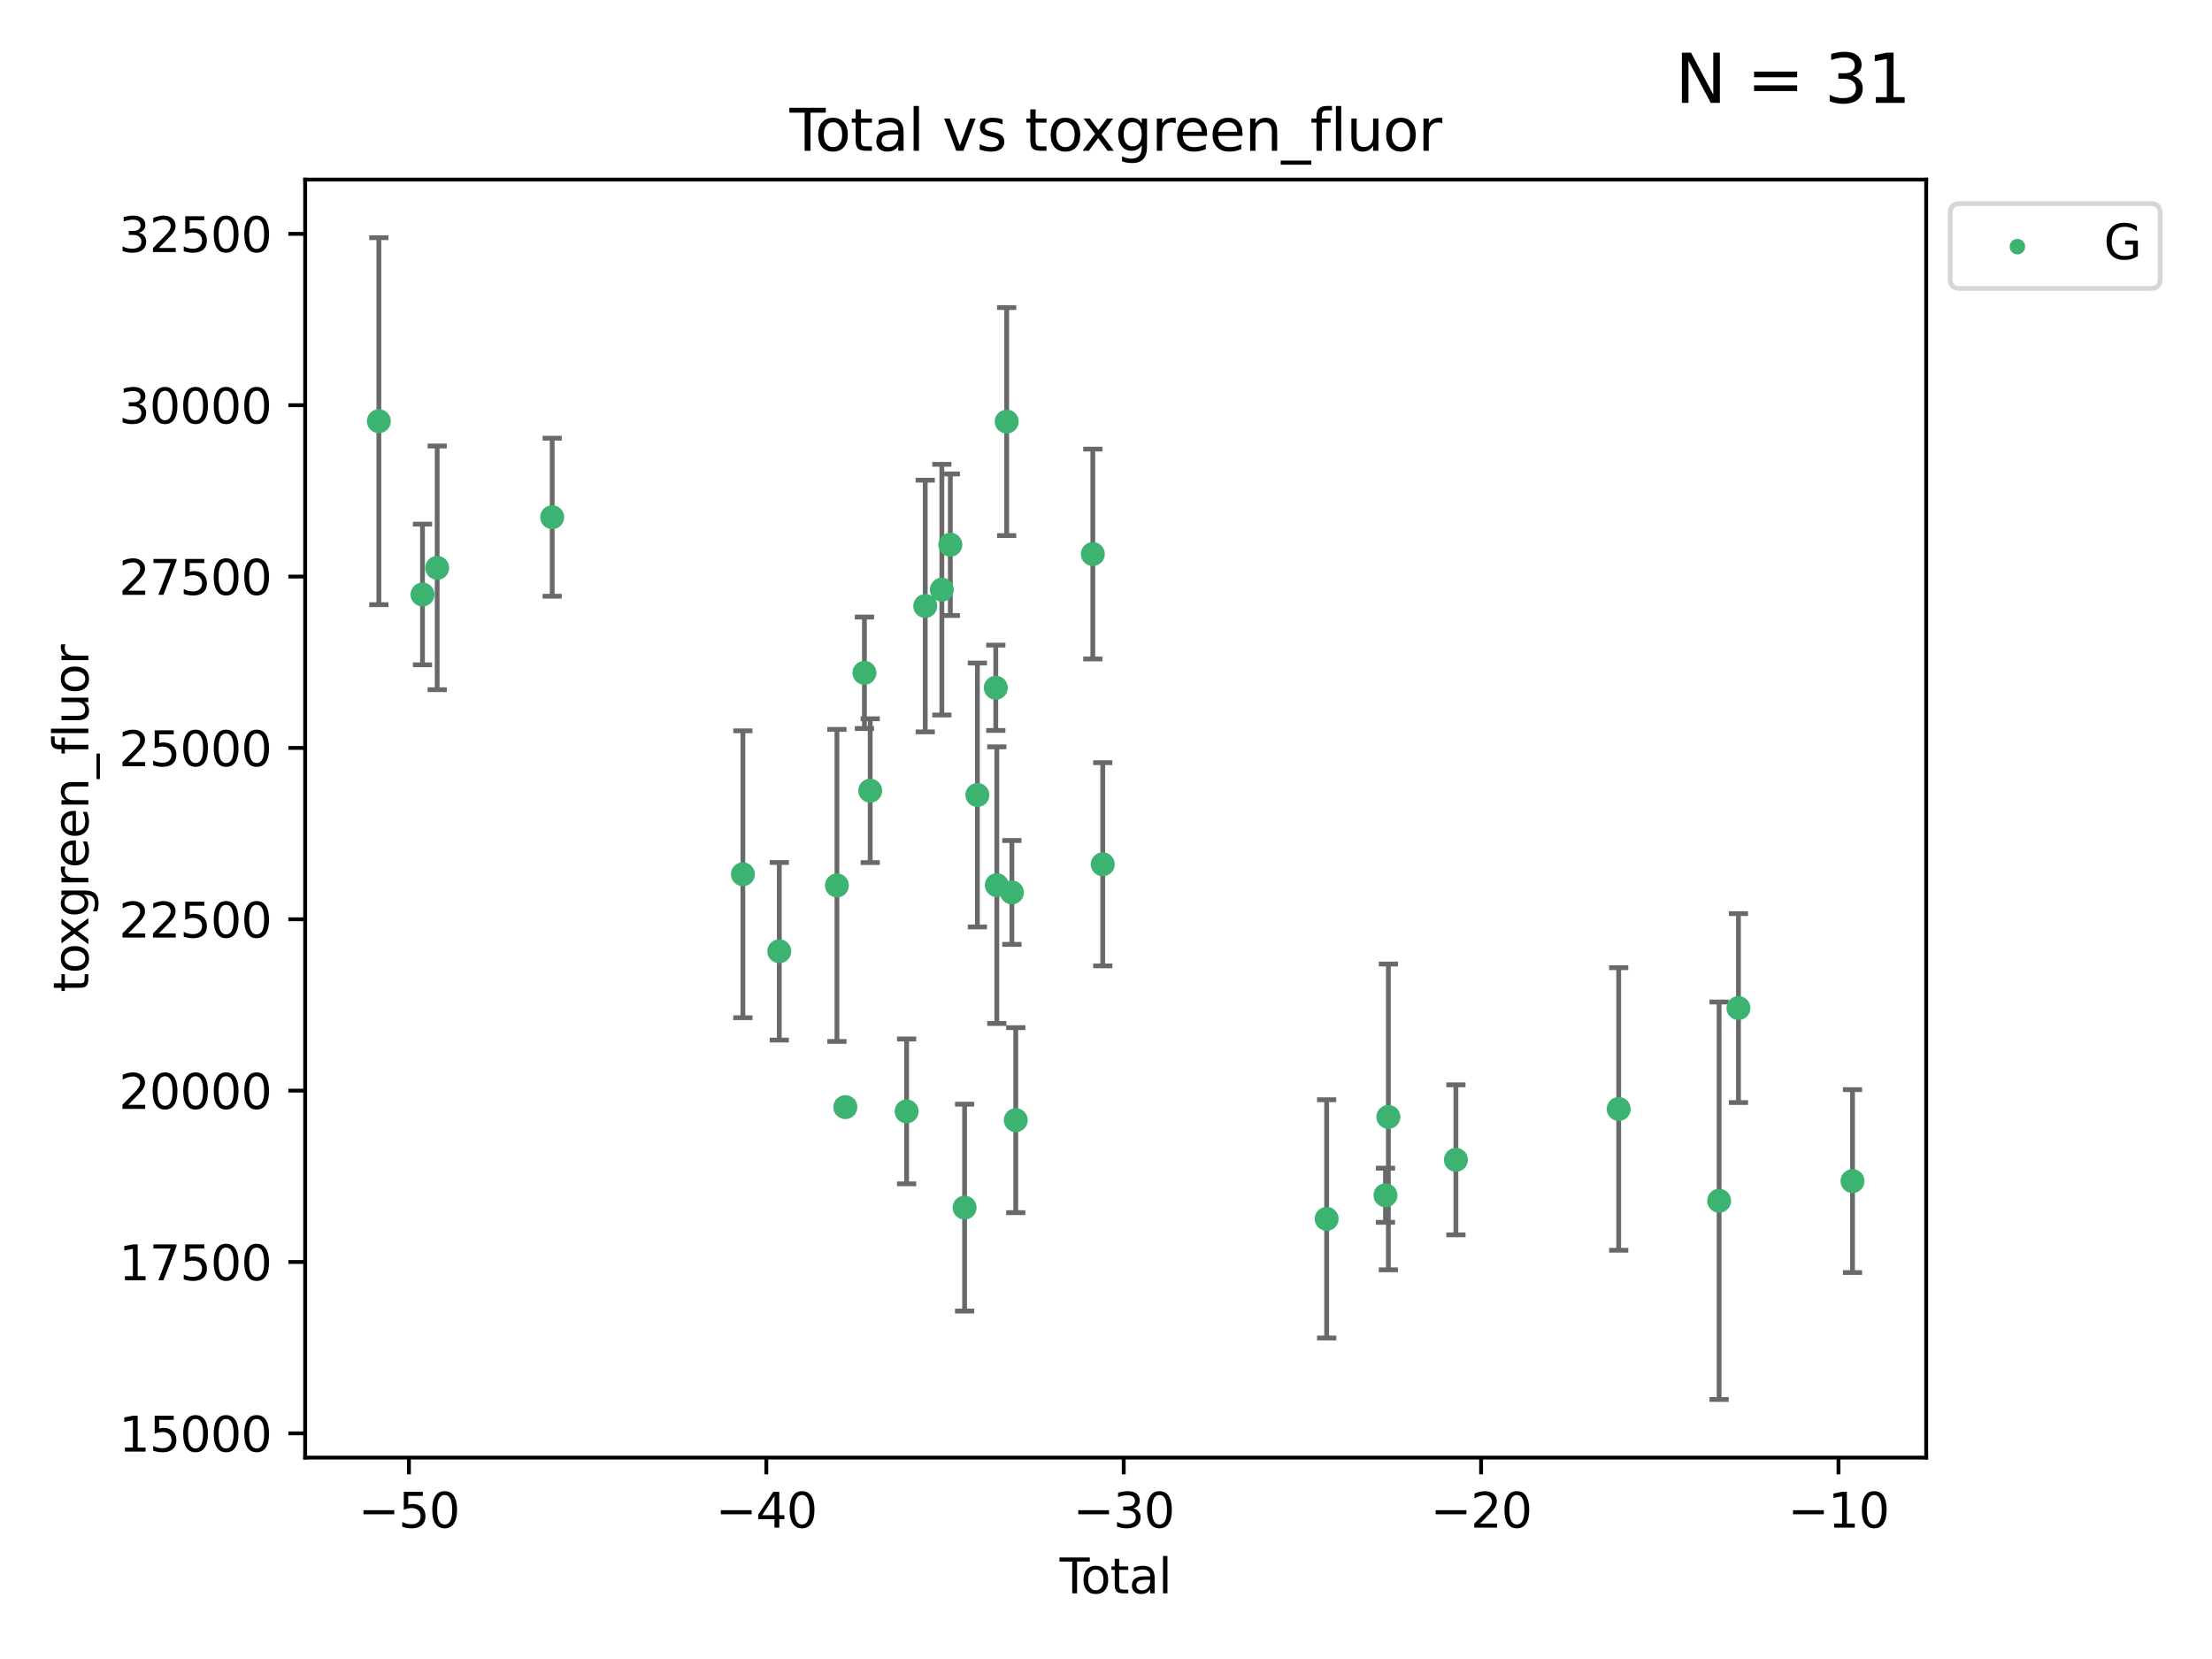 <?xml version="1.0" encoding="utf-8" standalone="no"?>
<!DOCTYPE svg PUBLIC "-//W3C//DTD SVG 1.1//EN"
  "http://www.w3.org/Graphics/SVG/1.1/DTD/svg11.dtd">
<svg xmlns:xlink="http://www.w3.org/1999/xlink" width="460.8pt" height="345.6pt" viewBox="0 0 460.8 345.6" xmlns="http://www.w3.org/2000/svg" version="1.1">
 <defs>
  <style type="text/css">*{stroke-linejoin: round; stroke-linecap: butt}</style>
 </defs>
 <g id="figure_1">
  <g id="patch_1">
   <path d="M 0 345.6 
L 460.8 345.6 
L 460.8 0 
L 0 0 
z
" style="fill: #ffffff"/>
  </g>
  <g id="axes_1">
   <g id="patch_2">
    <path d="M 63.571 303.64 
L 401.26 303.64 
L 401.26 37.411 
L 63.571 37.411 
z
" style="fill: #ffffff"/>
   </g>
   <g id="PathCollection_1">
    <defs>
     <path id="m7e9b766700" d="M 0 1.118 
C 0.297 1.118 0.581 1 0.791 0.791 
C 1 0.581 1.118 0.297 1.118 0 
C 1.118 -0.297 1 -0.581 0.791 -0.791 
C 0.581 -1 0.297 -1.118 0 -1.118 
C -0.297 -1.118 -0.581 -1 -0.791 -0.791 
C -1 -0.581 -1.118 -0.297 -1.118 0 
C -1.118 0.297 -1 0.581 -0.791 0.791 
C -0.581 1 -0.297 1.118 0 1.118 
z
" style="stroke: #3cb371"/>
    </defs>
    <g clip-path="url(#p53571fdbfd)">
     <use xlink:href="#m7e9b766700" x="78.921" y="87.738" style="fill: #3cb371; stroke: #3cb371"/>
     <use xlink:href="#m7e9b766700" x="88.013" y="123.84" style="fill: #3cb371; stroke: #3cb371"/>
     <use xlink:href="#m7e9b766700" x="91.076" y="118.294" style="fill: #3cb371; stroke: #3cb371"/>
     <use xlink:href="#m7e9b766700" x="115.033" y="107.742" style="fill: #3cb371; stroke: #3cb371"/>
     <use xlink:href="#m7e9b766700" x="154.755" y="182.125" style="fill: #3cb371; stroke: #3cb371"/>
     <use xlink:href="#m7e9b766700" x="162.341" y="198.17" style="fill: #3cb371; stroke: #3cb371"/>
     <use xlink:href="#m7e9b766700" x="174.347" y="184.449" style="fill: #3cb371; stroke: #3cb371"/>
     <use xlink:href="#m7e9b766700" x="176.102" y="230.634" style="fill: #3cb371; stroke: #3cb371"/>
     <use xlink:href="#m7e9b766700" x="180.076" y="140.158" style="fill: #3cb371; stroke: #3cb371"/>
     <use xlink:href="#m7e9b766700" x="181.279" y="164.716" style="fill: #3cb371; stroke: #3cb371"/>
     <use xlink:href="#m7e9b766700" x="188.865" y="231.524" style="fill: #3cb371; stroke: #3cb371"/>
     <use xlink:href="#m7e9b766700" x="192.744" y="126.245" style="fill: #3cb371; stroke: #3cb371"/>
     <use xlink:href="#m7e9b766700" x="196.204" y="122.839" style="fill: #3cb371; stroke: #3cb371"/>
     <use xlink:href="#m7e9b766700" x="197.974" y="113.471" style="fill: #3cb371; stroke: #3cb371"/>
     <use xlink:href="#m7e9b766700" x="200.944" y="251.565" style="fill: #3cb371; stroke: #3cb371"/>
     <use xlink:href="#m7e9b766700" x="203.608" y="165.61" style="fill: #3cb371; stroke: #3cb371"/>
     <use xlink:href="#m7e9b766700" x="207.44" y="143.275" style="fill: #3cb371; stroke: #3cb371"/>
     <use xlink:href="#m7e9b766700" x="207.655" y="184.393" style="fill: #3cb371; stroke: #3cb371"/>
     <use xlink:href="#m7e9b766700" x="209.708" y="87.826" style="fill: #3cb371; stroke: #3cb371"/>
     <use xlink:href="#m7e9b766700" x="210.793" y="185.911" style="fill: #3cb371; stroke: #3cb371"/>
     <use xlink:href="#m7e9b766700" x="211.603" y="233.349" style="fill: #3cb371; stroke: #3cb371"/>
     <use xlink:href="#m7e9b766700" x="227.654" y="115.414" style="fill: #3cb371; stroke: #3cb371"/>
     <use xlink:href="#m7e9b766700" x="229.724" y="180.043" style="fill: #3cb371; stroke: #3cb371"/>
     <use xlink:href="#m7e9b766700" x="276.364" y="253.913" style="fill: #3cb371; stroke: #3cb371"/>
     <use xlink:href="#m7e9b766700" x="288.62" y="248.997" style="fill: #3cb371; stroke: #3cb371"/>
     <use xlink:href="#m7e9b766700" x="289.221" y="232.673" style="fill: #3cb371; stroke: #3cb371"/>
     <use xlink:href="#m7e9b766700" x="303.293" y="241.616" style="fill: #3cb371; stroke: #3cb371"/>
     <use xlink:href="#m7e9b766700" x="337.204" y="231.019" style="fill: #3cb371; stroke: #3cb371"/>
     <use xlink:href="#m7e9b766700" x="358.125" y="250.138" style="fill: #3cb371; stroke: #3cb371"/>
     <use xlink:href="#m7e9b766700" x="362.152" y="210.001" style="fill: #3cb371; stroke: #3cb371"/>
     <use xlink:href="#m7e9b766700" x="385.911" y="246.043" style="fill: #3cb371; stroke: #3cb371"/>
    </g>
   </g>
   <g id="matplotlib.axis_1">
    <g id="xtick_1">
     <g id="line2d_1">
      <defs>
       <path id="m989446516b" d="M 0 0 
L 0 3.5 
" style="stroke: #000000; stroke-width: 0.8"/>
      </defs>
      <g>
       <use xlink:href="#m989446516b" x="85.187" y="303.64" style="stroke: #000000; stroke-width: 0.8"/>
      </g>
     </g>
     <g id="text_1">
      <!-- −50 -->
      <g transform="translate(74.634 318.238)scale(0.1 -0.1)">
       <defs>
        <path id="DejaVuSans-2212" d="M 678 2272 
L 4684 2272 
L 4684 1741 
L 678 1741 
L 678 2272 
z
" transform="scale(0.016)"/>
        <path id="DejaVuSans-35" d="M 691 4666 
L 3169 4666 
L 3169 4134 
L 1269 4134 
L 1269 2991 
Q 1406 3038 1543 3061 
Q 1681 3084 1819 3084 
Q 2600 3084 3056 2656 
Q 3513 2228 3513 1497 
Q 3513 744 3044 326 
Q 2575 -91 1722 -91 
Q 1428 -91 1123 -41 
Q 819 9 494 109 
L 494 744 
Q 775 591 1075 516 
Q 1375 441 1709 441 
Q 2250 441 2565 725 
Q 2881 1009 2881 1497 
Q 2881 1984 2565 2268 
Q 2250 2553 1709 2553 
Q 1456 2553 1204 2497 
Q 953 2441 691 2322 
L 691 4666 
z
" transform="scale(0.016)"/>
        <path id="DejaVuSans-30" d="M 2034 4250 
Q 1547 4250 1301 3770 
Q 1056 3291 1056 2328 
Q 1056 1369 1301 889 
Q 1547 409 2034 409 
Q 2525 409 2770 889 
Q 3016 1369 3016 2328 
Q 3016 3291 2770 3770 
Q 2525 4250 2034 4250 
z
M 2034 4750 
Q 2819 4750 3233 4129 
Q 3647 3509 3647 2328 
Q 3647 1150 3233 529 
Q 2819 -91 2034 -91 
Q 1250 -91 836 529 
Q 422 1150 422 2328 
Q 422 3509 836 4129 
Q 1250 4750 2034 4750 
z
" transform="scale(0.016)"/>
       </defs>
       <use xlink:href="#DejaVuSans-2212"/>
       <use xlink:href="#DejaVuSans-35" x="83.789"/>
       <use xlink:href="#DejaVuSans-30" x="147.412"/>
      </g>
     </g>
    </g>
    <g id="xtick_2">
     <g id="line2d_2">
      <g>
       <use xlink:href="#m989446516b" x="159.638" y="303.64" style="stroke: #000000; stroke-width: 0.8"/>
      </g>
     </g>
     <g id="text_2">
      <!-- −40 -->
      <g transform="translate(149.086 318.238)scale(0.1 -0.1)">
       <defs>
        <path id="DejaVuSans-34" d="M 2419 4116 
L 825 1625 
L 2419 1625 
L 2419 4116 
z
M 2253 4666 
L 3047 4666 
L 3047 1625 
L 3713 1625 
L 3713 1100 
L 3047 1100 
L 3047 0 
L 2419 0 
L 2419 1100 
L 313 1100 
L 313 1709 
L 2253 4666 
z
" transform="scale(0.016)"/>
       </defs>
       <use xlink:href="#DejaVuSans-2212"/>
       <use xlink:href="#DejaVuSans-34" x="83.789"/>
       <use xlink:href="#DejaVuSans-30" x="147.412"/>
      </g>
     </g>
    </g>
    <g id="xtick_3">
     <g id="line2d_3">
      <g>
       <use xlink:href="#m989446516b" x="234.089" y="303.64" style="stroke: #000000; stroke-width: 0.8"/>
      </g>
     </g>
     <g id="text_3">
      <!-- −30 -->
      <g transform="translate(223.537 318.238)scale(0.1 -0.1)">
       <defs>
        <path id="DejaVuSans-33" d="M 2597 2516 
Q 3050 2419 3304 2112 
Q 3559 1806 3559 1356 
Q 3559 666 3084 287 
Q 2609 -91 1734 -91 
Q 1441 -91 1130 -33 
Q 819 25 488 141 
L 488 750 
Q 750 597 1062 519 
Q 1375 441 1716 441 
Q 2309 441 2620 675 
Q 2931 909 2931 1356 
Q 2931 1769 2642 2001 
Q 2353 2234 1838 2234 
L 1294 2234 
L 1294 2753 
L 1863 2753 
Q 2328 2753 2575 2939 
Q 2822 3125 2822 3475 
Q 2822 3834 2567 4026 
Q 2313 4219 1838 4219 
Q 1578 4219 1281 4162 
Q 984 4106 628 3988 
L 628 4550 
Q 988 4650 1302 4700 
Q 1616 4750 1894 4750 
Q 2613 4750 3031 4423 
Q 3450 4097 3450 3541 
Q 3450 3153 3228 2886 
Q 3006 2619 2597 2516 
z
" transform="scale(0.016)"/>
       </defs>
       <use xlink:href="#DejaVuSans-2212"/>
       <use xlink:href="#DejaVuSans-33" x="83.789"/>
       <use xlink:href="#DejaVuSans-30" x="147.412"/>
      </g>
     </g>
    </g>
    <g id="xtick_4">
     <g id="line2d_4">
      <g>
       <use xlink:href="#m989446516b" x="308.541" y="303.64" style="stroke: #000000; stroke-width: 0.8"/>
      </g>
     </g>
     <g id="text_4">
      <!-- −20 -->
      <g transform="translate(297.988 318.238)scale(0.1 -0.1)">
       <defs>
        <path id="DejaVuSans-32" d="M 1228 531 
L 3431 531 
L 3431 0 
L 469 0 
L 469 531 
Q 828 903 1448 1529 
Q 2069 2156 2228 2338 
Q 2531 2678 2651 2914 
Q 2772 3150 2772 3378 
Q 2772 3750 2511 3984 
Q 2250 4219 1831 4219 
Q 1534 4219 1204 4116 
Q 875 4013 500 3803 
L 500 4441 
Q 881 4594 1212 4672 
Q 1544 4750 1819 4750 
Q 2544 4750 2975 4387 
Q 3406 4025 3406 3419 
Q 3406 3131 3298 2873 
Q 3191 2616 2906 2266 
Q 2828 2175 2409 1742 
Q 1991 1309 1228 531 
z
" transform="scale(0.016)"/>
       </defs>
       <use xlink:href="#DejaVuSans-2212"/>
       <use xlink:href="#DejaVuSans-32" x="83.789"/>
       <use xlink:href="#DejaVuSans-30" x="147.412"/>
      </g>
     </g>
    </g>
    <g id="xtick_5">
     <g id="line2d_5">
      <g>
       <use xlink:href="#m989446516b" x="382.992" y="303.64" style="stroke: #000000; stroke-width: 0.8"/>
      </g>
     </g>
     <g id="text_5">
      <!-- −10 -->
      <g transform="translate(372.44 318.238)scale(0.1 -0.1)">
       <defs>
        <path id="DejaVuSans-31" d="M 794 531 
L 1825 531 
L 1825 4091 
L 703 3866 
L 703 4441 
L 1819 4666 
L 2450 4666 
L 2450 531 
L 3481 531 
L 3481 0 
L 794 0 
L 794 531 
z
" transform="scale(0.016)"/>
       </defs>
       <use xlink:href="#DejaVuSans-2212"/>
       <use xlink:href="#DejaVuSans-31" x="83.789"/>
       <use xlink:href="#DejaVuSans-30" x="147.412"/>
      </g>
     </g>
    </g>
    <g id="text_6">
     <!-- Total -->
     <g transform="translate(220.739 331.917)scale(0.1 -0.1)">
      <defs>
       <path id="DejaVuSans-54" d="M -19 4666 
L 3928 4666 
L 3928 4134 
L 2272 4134 
L 2272 0 
L 1638 0 
L 1638 4134 
L -19 4134 
L -19 4666 
z
" transform="scale(0.016)"/>
       <path id="DejaVuSans-6f" d="M 1959 3097 
Q 1497 3097 1228 2736 
Q 959 2375 959 1747 
Q 959 1119 1226 758 
Q 1494 397 1959 397 
Q 2419 397 2687 759 
Q 2956 1122 2956 1747 
Q 2956 2369 2687 2733 
Q 2419 3097 1959 3097 
z
M 1959 3584 
Q 2709 3584 3137 3096 
Q 3566 2609 3566 1747 
Q 3566 888 3137 398 
Q 2709 -91 1959 -91 
Q 1206 -91 779 398 
Q 353 888 353 1747 
Q 353 2609 779 3096 
Q 1206 3584 1959 3584 
z
" transform="scale(0.016)"/>
       <path id="DejaVuSans-74" d="M 1172 4494 
L 1172 3500 
L 2356 3500 
L 2356 3053 
L 1172 3053 
L 1172 1153 
Q 1172 725 1289 603 
Q 1406 481 1766 481 
L 2356 481 
L 2356 0 
L 1766 0 
Q 1100 0 847 248 
Q 594 497 594 1153 
L 594 3053 
L 172 3053 
L 172 3500 
L 594 3500 
L 594 4494 
L 1172 4494 
z
" transform="scale(0.016)"/>
       <path id="DejaVuSans-61" d="M 2194 1759 
Q 1497 1759 1228 1600 
Q 959 1441 959 1056 
Q 959 750 1161 570 
Q 1363 391 1709 391 
Q 2188 391 2477 730 
Q 2766 1069 2766 1631 
L 2766 1759 
L 2194 1759 
z
M 3341 1997 
L 3341 0 
L 2766 0 
L 2766 531 
Q 2569 213 2275 61 
Q 1981 -91 1556 -91 
Q 1019 -91 701 211 
Q 384 513 384 1019 
Q 384 1609 779 1909 
Q 1175 2209 1959 2209 
L 2766 2209 
L 2766 2266 
Q 2766 2663 2505 2880 
Q 2244 3097 1772 3097 
Q 1472 3097 1187 3025 
Q 903 2953 641 2809 
L 641 3341 
Q 956 3463 1253 3523 
Q 1550 3584 1831 3584 
Q 2591 3584 2966 3190 
Q 3341 2797 3341 1997 
z
" transform="scale(0.016)"/>
       <path id="DejaVuSans-6c" d="M 603 4863 
L 1178 4863 
L 1178 0 
L 603 0 
L 603 4863 
z
" transform="scale(0.016)"/>
      </defs>
      <use xlink:href="#DejaVuSans-54"/>
      <use xlink:href="#DejaVuSans-6f" x="44.084"/>
      <use xlink:href="#DejaVuSans-74" x="105.266"/>
      <use xlink:href="#DejaVuSans-61" x="144.475"/>
      <use xlink:href="#DejaVuSans-6c" x="205.754"/>
     </g>
    </g>
   </g>
   <g id="matplotlib.axis_2">
    <g id="ytick_1">
     <g id="line2d_6">
      <defs>
       <path id="m8fb0d52c96" d="M 0 0 
L -3.5 0 
" style="stroke: #000000; stroke-width: 0.8"/>
      </defs>
      <g>
       <use xlink:href="#m8fb0d52c96" x="63.571" y="298.595" style="stroke: #000000; stroke-width: 0.8"/>
      </g>
     </g>
     <g id="text_7">
      <!-- 15000 -->
      <g transform="translate(24.759 302.395)scale(0.1 -0.1)">
       <use xlink:href="#DejaVuSans-31"/>
       <use xlink:href="#DejaVuSans-35" x="63.623"/>
       <use xlink:href="#DejaVuSans-30" x="127.246"/>
       <use xlink:href="#DejaVuSans-30" x="190.869"/>
       <use xlink:href="#DejaVuSans-30" x="254.492"/>
      </g>
     </g>
    </g>
    <g id="ytick_2">
     <g id="line2d_7">
      <g>
       <use xlink:href="#m8fb0d52c96" x="63.571" y="262.898" style="stroke: #000000; stroke-width: 0.8"/>
      </g>
     </g>
     <g id="text_8">
      <!-- 17500 -->
      <g transform="translate(24.759 266.697)scale(0.1 -0.1)">
       <defs>
        <path id="DejaVuSans-37" d="M 525 4666 
L 3525 4666 
L 3525 4397 
L 1831 0 
L 1172 0 
L 2766 4134 
L 525 4134 
L 525 4666 
z
" transform="scale(0.016)"/>
       </defs>
       <use xlink:href="#DejaVuSans-31"/>
       <use xlink:href="#DejaVuSans-37" x="63.623"/>
       <use xlink:href="#DejaVuSans-35" x="127.246"/>
       <use xlink:href="#DejaVuSans-30" x="190.869"/>
       <use xlink:href="#DejaVuSans-30" x="254.492"/>
      </g>
     </g>
    </g>
    <g id="ytick_3">
     <g id="line2d_8">
      <g>
       <use xlink:href="#m8fb0d52c96" x="63.571" y="227.2" style="stroke: #000000; stroke-width: 0.8"/>
      </g>
     </g>
     <g id="text_9">
      <!-- 20000 -->
      <g transform="translate(24.759 230.999)scale(0.1 -0.1)">
       <use xlink:href="#DejaVuSans-32"/>
       <use xlink:href="#DejaVuSans-30" x="63.623"/>
       <use xlink:href="#DejaVuSans-30" x="127.246"/>
       <use xlink:href="#DejaVuSans-30" x="190.869"/>
       <use xlink:href="#DejaVuSans-30" x="254.492"/>
      </g>
     </g>
    </g>
    <g id="ytick_4">
     <g id="line2d_9">
      <g>
       <use xlink:href="#m8fb0d52c96" x="63.571" y="191.502" style="stroke: #000000; stroke-width: 0.8"/>
      </g>
     </g>
     <g id="text_10">
      <!-- 22500 -->
      <g transform="translate(24.759 195.302)scale(0.1 -0.1)">
       <use xlink:href="#DejaVuSans-32"/>
       <use xlink:href="#DejaVuSans-32" x="63.623"/>
       <use xlink:href="#DejaVuSans-35" x="127.246"/>
       <use xlink:href="#DejaVuSans-30" x="190.869"/>
       <use xlink:href="#DejaVuSans-30" x="254.492"/>
      </g>
     </g>
    </g>
    <g id="ytick_5">
     <g id="line2d_10">
      <g>
       <use xlink:href="#m8fb0d52c96" x="63.571" y="155.805" style="stroke: #000000; stroke-width: 0.8"/>
      </g>
     </g>
     <g id="text_11">
      <!-- 25000 -->
      <g transform="translate(24.759 159.604)scale(0.1 -0.1)">
       <use xlink:href="#DejaVuSans-32"/>
       <use xlink:href="#DejaVuSans-35" x="63.623"/>
       <use xlink:href="#DejaVuSans-30" x="127.246"/>
       <use xlink:href="#DejaVuSans-30" x="190.869"/>
       <use xlink:href="#DejaVuSans-30" x="254.492"/>
      </g>
     </g>
    </g>
    <g id="ytick_6">
     <g id="line2d_11">
      <g>
       <use xlink:href="#m8fb0d52c96" x="63.571" y="120.107" style="stroke: #000000; stroke-width: 0.8"/>
      </g>
     </g>
     <g id="text_12">
      <!-- 27500 -->
      <g transform="translate(24.759 123.906)scale(0.1 -0.1)">
       <use xlink:href="#DejaVuSans-32"/>
       <use xlink:href="#DejaVuSans-37" x="63.623"/>
       <use xlink:href="#DejaVuSans-35" x="127.246"/>
       <use xlink:href="#DejaVuSans-30" x="190.869"/>
       <use xlink:href="#DejaVuSans-30" x="254.492"/>
      </g>
     </g>
    </g>
    <g id="ytick_7">
     <g id="line2d_12">
      <g>
       <use xlink:href="#m8fb0d52c96" x="63.571" y="84.409" style="stroke: #000000; stroke-width: 0.8"/>
      </g>
     </g>
     <g id="text_13">
      <!-- 30000 -->
      <g transform="translate(24.759 88.208)scale(0.1 -0.1)">
       <use xlink:href="#DejaVuSans-33"/>
       <use xlink:href="#DejaVuSans-30" x="63.623"/>
       <use xlink:href="#DejaVuSans-30" x="127.246"/>
       <use xlink:href="#DejaVuSans-30" x="190.869"/>
       <use xlink:href="#DejaVuSans-30" x="254.492"/>
      </g>
     </g>
    </g>
    <g id="ytick_8">
     <g id="line2d_13">
      <g>
       <use xlink:href="#m8fb0d52c96" x="63.571" y="48.712" style="stroke: #000000; stroke-width: 0.8"/>
      </g>
     </g>
     <g id="text_14">
      <!-- 32500 -->
      <g transform="translate(24.759 52.511)scale(0.1 -0.1)">
       <use xlink:href="#DejaVuSans-33"/>
       <use xlink:href="#DejaVuSans-32" x="63.623"/>
       <use xlink:href="#DejaVuSans-35" x="127.246"/>
       <use xlink:href="#DejaVuSans-30" x="190.869"/>
       <use xlink:href="#DejaVuSans-30" x="254.492"/>
      </g>
     </g>
    </g>
    <g id="text_15">
     <!-- toxgreen_fluor -->
     <g transform="translate(18.401 206.72)rotate(-90)scale(0.1 -0.1)">
      <defs>
       <path id="DejaVuSans-78" d="M 3513 3500 
L 2247 1797 
L 3578 0 
L 2900 0 
L 1881 1375 
L 863 0 
L 184 0 
L 1544 1831 
L 300 3500 
L 978 3500 
L 1906 2253 
L 2834 3500 
L 3513 3500 
z
" transform="scale(0.016)"/>
       <path id="DejaVuSans-67" d="M 2906 1791 
Q 2906 2416 2648 2759 
Q 2391 3103 1925 3103 
Q 1463 3103 1205 2759 
Q 947 2416 947 1791 
Q 947 1169 1205 825 
Q 1463 481 1925 481 
Q 2391 481 2648 825 
Q 2906 1169 2906 1791 
z
M 3481 434 
Q 3481 -459 3084 -895 
Q 2688 -1331 1869 -1331 
Q 1566 -1331 1297 -1286 
Q 1028 -1241 775 -1147 
L 775 -588 
Q 1028 -725 1275 -790 
Q 1522 -856 1778 -856 
Q 2344 -856 2625 -561 
Q 2906 -266 2906 331 
L 2906 616 
Q 2728 306 2450 153 
Q 2172 0 1784 0 
Q 1141 0 747 490 
Q 353 981 353 1791 
Q 353 2603 747 3093 
Q 1141 3584 1784 3584 
Q 2172 3584 2450 3431 
Q 2728 3278 2906 2969 
L 2906 3500 
L 3481 3500 
L 3481 434 
z
" transform="scale(0.016)"/>
       <path id="DejaVuSans-72" d="M 2631 2963 
Q 2534 3019 2420 3045 
Q 2306 3072 2169 3072 
Q 1681 3072 1420 2755 
Q 1159 2438 1159 1844 
L 1159 0 
L 581 0 
L 581 3500 
L 1159 3500 
L 1159 2956 
Q 1341 3275 1631 3429 
Q 1922 3584 2338 3584 
Q 2397 3584 2469 3576 
Q 2541 3569 2628 3553 
L 2631 2963 
z
" transform="scale(0.016)"/>
       <path id="DejaVuSans-65" d="M 3597 1894 
L 3597 1613 
L 953 1613 
Q 991 1019 1311 708 
Q 1631 397 2203 397 
Q 2534 397 2845 478 
Q 3156 559 3463 722 
L 3463 178 
Q 3153 47 2828 -22 
Q 2503 -91 2169 -91 
Q 1331 -91 842 396 
Q 353 884 353 1716 
Q 353 2575 817 3079 
Q 1281 3584 2069 3584 
Q 2775 3584 3186 3129 
Q 3597 2675 3597 1894 
z
M 3022 2063 
Q 3016 2534 2758 2815 
Q 2500 3097 2075 3097 
Q 1594 3097 1305 2825 
Q 1016 2553 972 2059 
L 3022 2063 
z
" transform="scale(0.016)"/>
       <path id="DejaVuSans-6e" d="M 3513 2113 
L 3513 0 
L 2938 0 
L 2938 2094 
Q 2938 2591 2744 2837 
Q 2550 3084 2163 3084 
Q 1697 3084 1428 2787 
Q 1159 2491 1159 1978 
L 1159 0 
L 581 0 
L 581 3500 
L 1159 3500 
L 1159 2956 
Q 1366 3272 1645 3428 
Q 1925 3584 2291 3584 
Q 2894 3584 3203 3211 
Q 3513 2838 3513 2113 
z
" transform="scale(0.016)"/>
       <path id="DejaVuSans-5f" d="M 3263 -1063 
L 3263 -1509 
L -63 -1509 
L -63 -1063 
L 3263 -1063 
z
" transform="scale(0.016)"/>
       <path id="DejaVuSans-66" d="M 2375 4863 
L 2375 4384 
L 1825 4384 
Q 1516 4384 1395 4259 
Q 1275 4134 1275 3809 
L 1275 3500 
L 2222 3500 
L 2222 3053 
L 1275 3053 
L 1275 0 
L 697 0 
L 697 3053 
L 147 3053 
L 147 3500 
L 697 3500 
L 697 3744 
Q 697 4328 969 4595 
Q 1241 4863 1831 4863 
L 2375 4863 
z
" transform="scale(0.016)"/>
       <path id="DejaVuSans-75" d="M 544 1381 
L 544 3500 
L 1119 3500 
L 1119 1403 
Q 1119 906 1312 657 
Q 1506 409 1894 409 
Q 2359 409 2629 706 
Q 2900 1003 2900 1516 
L 2900 3500 
L 3475 3500 
L 3475 0 
L 2900 0 
L 2900 538 
Q 2691 219 2414 64 
Q 2138 -91 1772 -91 
Q 1169 -91 856 284 
Q 544 659 544 1381 
z
M 1991 3584 
L 1991 3584 
z
" transform="scale(0.016)"/>
      </defs>
      <use xlink:href="#DejaVuSans-74"/>
      <use xlink:href="#DejaVuSans-6f" x="39.209"/>
      <use xlink:href="#DejaVuSans-78" x="97.266"/>
      <use xlink:href="#DejaVuSans-67" x="156.445"/>
      <use xlink:href="#DejaVuSans-72" x="219.922"/>
      <use xlink:href="#DejaVuSans-65" x="258.785"/>
      <use xlink:href="#DejaVuSans-65" x="320.309"/>
      <use xlink:href="#DejaVuSans-6e" x="381.832"/>
      <use xlink:href="#DejaVuSans-5f" x="445.211"/>
      <use xlink:href="#DejaVuSans-66" x="495.211"/>
      <use xlink:href="#DejaVuSans-6c" x="530.416"/>
      <use xlink:href="#DejaVuSans-75" x="558.199"/>
      <use xlink:href="#DejaVuSans-6f" x="621.578"/>
      <use xlink:href="#DejaVuSans-72" x="682.76"/>
     </g>
    </g>
   </g>
   <g id="LineCollection_1">
    <path d="M 78.921 125.963 
L 78.921 49.513 
" clip-path="url(#p53571fdbfd)" style="fill: none; stroke: #696969"/>
    <path d="M 88.013 138.491 
L 88.013 109.188 
" clip-path="url(#p53571fdbfd)" style="fill: none; stroke: #696969"/>
    <path d="M 91.076 143.678 
L 91.076 92.91 
" clip-path="url(#p53571fdbfd)" style="fill: none; stroke: #696969"/>
    <path d="M 115.033 124.201 
L 115.033 91.283 
" clip-path="url(#p53571fdbfd)" style="fill: none; stroke: #696969"/>
    <path d="M 154.755 212.008 
L 154.755 152.241 
" clip-path="url(#p53571fdbfd)" style="fill: none; stroke: #696969"/>
    <path d="M 162.341 216.671 
L 162.341 179.67 
" clip-path="url(#p53571fdbfd)" style="fill: none; stroke: #696969"/>
    <path d="M 174.347 216.951 
L 174.347 151.946 
" clip-path="url(#p53571fdbfd)" style="fill: none; stroke: #696969"/>
    <path d="M 176.102 231.703 
L 176.102 229.566 
" clip-path="url(#p53571fdbfd)" style="fill: none; stroke: #696969"/>
    <path d="M 180.076 151.771 
L 180.076 128.545 
" clip-path="url(#p53571fdbfd)" style="fill: none; stroke: #696969"/>
    <path d="M 181.279 179.695 
L 181.279 149.737 
" clip-path="url(#p53571fdbfd)" style="fill: none; stroke: #696969"/>
    <path d="M 188.865 246.61 
L 188.865 216.439 
" clip-path="url(#p53571fdbfd)" style="fill: none; stroke: #696969"/>
    <path d="M 192.744 152.461 
L 192.744 100.029 
" clip-path="url(#p53571fdbfd)" style="fill: none; stroke: #696969"/>
    <path d="M 196.204 148.952 
L 196.204 96.727 
" clip-path="url(#p53571fdbfd)" style="fill: none; stroke: #696969"/>
    <path d="M 197.974 128.219 
L 197.974 98.724 
" clip-path="url(#p53571fdbfd)" style="fill: none; stroke: #696969"/>
    <path d="M 200.944 273.112 
L 200.944 230.018 
" clip-path="url(#p53571fdbfd)" style="fill: none; stroke: #696969"/>
    <path d="M 203.608 193.101 
L 203.608 138.12 
" clip-path="url(#p53571fdbfd)" style="fill: none; stroke: #696969"/>
    <path d="M 207.44 152.166 
L 207.44 134.384 
" clip-path="url(#p53571fdbfd)" style="fill: none; stroke: #696969"/>
    <path d="M 207.655 213.208 
L 207.655 155.578 
" clip-path="url(#p53571fdbfd)" style="fill: none; stroke: #696969"/>
    <path d="M 209.708 111.572 
L 209.708 64.079 
" clip-path="url(#p53571fdbfd)" style="fill: none; stroke: #696969"/>
    <path d="M 210.793 196.732 
L 210.793 175.091 
" clip-path="url(#p53571fdbfd)" style="fill: none; stroke: #696969"/>
    <path d="M 211.603 252.617 
L 211.603 214.081 
" clip-path="url(#p53571fdbfd)" style="fill: none; stroke: #696969"/>
    <path d="M 227.654 137.275 
L 227.654 93.554 
" clip-path="url(#p53571fdbfd)" style="fill: none; stroke: #696969"/>
    <path d="M 229.724 201.207 
L 229.724 158.878 
" clip-path="url(#p53571fdbfd)" style="fill: none; stroke: #696969"/>
    <path d="M 276.364 278.729 
L 276.364 229.098 
" clip-path="url(#p53571fdbfd)" style="fill: none; stroke: #696969"/>
    <path d="M 288.62 254.642 
L 288.62 243.352 
" clip-path="url(#p53571fdbfd)" style="fill: none; stroke: #696969"/>
    <path d="M 289.221 264.522 
L 289.221 200.824 
" clip-path="url(#p53571fdbfd)" style="fill: none; stroke: #696969"/>
    <path d="M 303.293 257.245 
L 303.293 225.987 
" clip-path="url(#p53571fdbfd)" style="fill: none; stroke: #696969"/>
    <path d="M 337.204 260.454 
L 337.204 201.583 
" clip-path="url(#p53571fdbfd)" style="fill: none; stroke: #696969"/>
    <path d="M 358.125 291.539 
L 358.125 208.738 
" clip-path="url(#p53571fdbfd)" style="fill: none; stroke: #696969"/>
    <path d="M 362.152 229.683 
L 362.152 190.32 
" clip-path="url(#p53571fdbfd)" style="fill: none; stroke: #696969"/>
    <path d="M 385.911 265.099 
L 385.911 226.988 
" clip-path="url(#p53571fdbfd)" style="fill: none; stroke: #696969"/>
   </g>
   <g id="line2d_14">
    <defs>
     <path id="m30602fc2f5" d="M 2 0 
L -2 -0 
" style="stroke: #696969"/>
    </defs>
    <g clip-path="url(#p53571fdbfd)">
     <use xlink:href="#m30602fc2f5" x="78.921" y="125.963" style="fill: #696969; stroke: #696969"/>
     <use xlink:href="#m30602fc2f5" x="88.013" y="138.491" style="fill: #696969; stroke: #696969"/>
     <use xlink:href="#m30602fc2f5" x="91.076" y="143.678" style="fill: #696969; stroke: #696969"/>
     <use xlink:href="#m30602fc2f5" x="115.033" y="124.201" style="fill: #696969; stroke: #696969"/>
     <use xlink:href="#m30602fc2f5" x="154.755" y="212.008" style="fill: #696969; stroke: #696969"/>
     <use xlink:href="#m30602fc2f5" x="162.341" y="216.671" style="fill: #696969; stroke: #696969"/>
     <use xlink:href="#m30602fc2f5" x="174.347" y="216.951" style="fill: #696969; stroke: #696969"/>
     <use xlink:href="#m30602fc2f5" x="176.102" y="231.703" style="fill: #696969; stroke: #696969"/>
     <use xlink:href="#m30602fc2f5" x="180.076" y="151.771" style="fill: #696969; stroke: #696969"/>
     <use xlink:href="#m30602fc2f5" x="181.279" y="179.695" style="fill: #696969; stroke: #696969"/>
     <use xlink:href="#m30602fc2f5" x="188.865" y="246.61" style="fill: #696969; stroke: #696969"/>
     <use xlink:href="#m30602fc2f5" x="192.744" y="152.461" style="fill: #696969; stroke: #696969"/>
     <use xlink:href="#m30602fc2f5" x="196.204" y="148.952" style="fill: #696969; stroke: #696969"/>
     <use xlink:href="#m30602fc2f5" x="197.974" y="128.219" style="fill: #696969; stroke: #696969"/>
     <use xlink:href="#m30602fc2f5" x="200.944" y="273.112" style="fill: #696969; stroke: #696969"/>
     <use xlink:href="#m30602fc2f5" x="203.608" y="193.101" style="fill: #696969; stroke: #696969"/>
     <use xlink:href="#m30602fc2f5" x="207.44" y="152.166" style="fill: #696969; stroke: #696969"/>
     <use xlink:href="#m30602fc2f5" x="207.655" y="213.208" style="fill: #696969; stroke: #696969"/>
     <use xlink:href="#m30602fc2f5" x="209.708" y="111.572" style="fill: #696969; stroke: #696969"/>
     <use xlink:href="#m30602fc2f5" x="210.793" y="196.732" style="fill: #696969; stroke: #696969"/>
     <use xlink:href="#m30602fc2f5" x="211.603" y="252.617" style="fill: #696969; stroke: #696969"/>
     <use xlink:href="#m30602fc2f5" x="227.654" y="137.275" style="fill: #696969; stroke: #696969"/>
     <use xlink:href="#m30602fc2f5" x="229.724" y="201.207" style="fill: #696969; stroke: #696969"/>
     <use xlink:href="#m30602fc2f5" x="276.364" y="278.729" style="fill: #696969; stroke: #696969"/>
     <use xlink:href="#m30602fc2f5" x="288.62" y="254.642" style="fill: #696969; stroke: #696969"/>
     <use xlink:href="#m30602fc2f5" x="289.221" y="264.522" style="fill: #696969; stroke: #696969"/>
     <use xlink:href="#m30602fc2f5" x="303.293" y="257.245" style="fill: #696969; stroke: #696969"/>
     <use xlink:href="#m30602fc2f5" x="337.204" y="260.454" style="fill: #696969; stroke: #696969"/>
     <use xlink:href="#m30602fc2f5" x="358.125" y="291.539" style="fill: #696969; stroke: #696969"/>
     <use xlink:href="#m30602fc2f5" x="362.152" y="229.683" style="fill: #696969; stroke: #696969"/>
     <use xlink:href="#m30602fc2f5" x="385.911" y="265.099" style="fill: #696969; stroke: #696969"/>
    </g>
   </g>
   <g id="line2d_15">
    <g clip-path="url(#p53571fdbfd)">
     <use xlink:href="#m30602fc2f5" x="78.921" y="49.513" style="fill: #696969; stroke: #696969"/>
     <use xlink:href="#m30602fc2f5" x="88.013" y="109.188" style="fill: #696969; stroke: #696969"/>
     <use xlink:href="#m30602fc2f5" x="91.076" y="92.91" style="fill: #696969; stroke: #696969"/>
     <use xlink:href="#m30602fc2f5" x="115.033" y="91.283" style="fill: #696969; stroke: #696969"/>
     <use xlink:href="#m30602fc2f5" x="154.755" y="152.241" style="fill: #696969; stroke: #696969"/>
     <use xlink:href="#m30602fc2f5" x="162.341" y="179.67" style="fill: #696969; stroke: #696969"/>
     <use xlink:href="#m30602fc2f5" x="174.347" y="151.946" style="fill: #696969; stroke: #696969"/>
     <use xlink:href="#m30602fc2f5" x="176.102" y="229.566" style="fill: #696969; stroke: #696969"/>
     <use xlink:href="#m30602fc2f5" x="180.076" y="128.545" style="fill: #696969; stroke: #696969"/>
     <use xlink:href="#m30602fc2f5" x="181.279" y="149.737" style="fill: #696969; stroke: #696969"/>
     <use xlink:href="#m30602fc2f5" x="188.865" y="216.439" style="fill: #696969; stroke: #696969"/>
     <use xlink:href="#m30602fc2f5" x="192.744" y="100.029" style="fill: #696969; stroke: #696969"/>
     <use xlink:href="#m30602fc2f5" x="196.204" y="96.727" style="fill: #696969; stroke: #696969"/>
     <use xlink:href="#m30602fc2f5" x="197.974" y="98.724" style="fill: #696969; stroke: #696969"/>
     <use xlink:href="#m30602fc2f5" x="200.944" y="230.018" style="fill: #696969; stroke: #696969"/>
     <use xlink:href="#m30602fc2f5" x="203.608" y="138.12" style="fill: #696969; stroke: #696969"/>
     <use xlink:href="#m30602fc2f5" x="207.44" y="134.384" style="fill: #696969; stroke: #696969"/>
     <use xlink:href="#m30602fc2f5" x="207.655" y="155.578" style="fill: #696969; stroke: #696969"/>
     <use xlink:href="#m30602fc2f5" x="209.708" y="64.079" style="fill: #696969; stroke: #696969"/>
     <use xlink:href="#m30602fc2f5" x="210.793" y="175.091" style="fill: #696969; stroke: #696969"/>
     <use xlink:href="#m30602fc2f5" x="211.603" y="214.081" style="fill: #696969; stroke: #696969"/>
     <use xlink:href="#m30602fc2f5" x="227.654" y="93.554" style="fill: #696969; stroke: #696969"/>
     <use xlink:href="#m30602fc2f5" x="229.724" y="158.878" style="fill: #696969; stroke: #696969"/>
     <use xlink:href="#m30602fc2f5" x="276.364" y="229.098" style="fill: #696969; stroke: #696969"/>
     <use xlink:href="#m30602fc2f5" x="288.62" y="243.352" style="fill: #696969; stroke: #696969"/>
     <use xlink:href="#m30602fc2f5" x="289.221" y="200.824" style="fill: #696969; stroke: #696969"/>
     <use xlink:href="#m30602fc2f5" x="303.293" y="225.987" style="fill: #696969; stroke: #696969"/>
     <use xlink:href="#m30602fc2f5" x="337.204" y="201.583" style="fill: #696969; stroke: #696969"/>
     <use xlink:href="#m30602fc2f5" x="358.125" y="208.738" style="fill: #696969; stroke: #696969"/>
     <use xlink:href="#m30602fc2f5" x="362.152" y="190.32" style="fill: #696969; stroke: #696969"/>
     <use xlink:href="#m30602fc2f5" x="385.911" y="226.988" style="fill: #696969; stroke: #696969"/>
    </g>
   </g>
   <g id="line2d_16">
    <defs>
     <path id="mf585f34263" d="M 0 2 
C 0.53 2 1.039 1.789 1.414 1.414 
C 1.789 1.039 2 0.53 2 0 
C 2 -0.53 1.789 -1.039 1.414 -1.414 
C 1.039 -1.789 0.53 -2 0 -2 
C -0.53 -2 -1.039 -1.789 -1.414 -1.414 
C -1.789 -1.039 -2 -0.53 -2 0 
C -2 0.53 -1.789 1.039 -1.414 1.414 
C -1.039 1.789 -0.53 2 0 2 
z
" style="stroke: #3cb371"/>
    </defs>
    <g clip-path="url(#p53571fdbfd)">
     <use xlink:href="#mf585f34263" x="78.921" y="87.738" style="fill: #3cb371; stroke: #3cb371"/>
     <use xlink:href="#mf585f34263" x="88.013" y="123.84" style="fill: #3cb371; stroke: #3cb371"/>
     <use xlink:href="#mf585f34263" x="91.076" y="118.294" style="fill: #3cb371; stroke: #3cb371"/>
     <use xlink:href="#mf585f34263" x="115.033" y="107.742" style="fill: #3cb371; stroke: #3cb371"/>
     <use xlink:href="#mf585f34263" x="154.755" y="182.125" style="fill: #3cb371; stroke: #3cb371"/>
     <use xlink:href="#mf585f34263" x="162.341" y="198.17" style="fill: #3cb371; stroke: #3cb371"/>
     <use xlink:href="#mf585f34263" x="174.347" y="184.449" style="fill: #3cb371; stroke: #3cb371"/>
     <use xlink:href="#mf585f34263" x="176.102" y="230.634" style="fill: #3cb371; stroke: #3cb371"/>
     <use xlink:href="#mf585f34263" x="180.076" y="140.158" style="fill: #3cb371; stroke: #3cb371"/>
     <use xlink:href="#mf585f34263" x="181.279" y="164.716" style="fill: #3cb371; stroke: #3cb371"/>
     <use xlink:href="#mf585f34263" x="188.865" y="231.524" style="fill: #3cb371; stroke: #3cb371"/>
     <use xlink:href="#mf585f34263" x="192.744" y="126.245" style="fill: #3cb371; stroke: #3cb371"/>
     <use xlink:href="#mf585f34263" x="196.204" y="122.839" style="fill: #3cb371; stroke: #3cb371"/>
     <use xlink:href="#mf585f34263" x="197.974" y="113.471" style="fill: #3cb371; stroke: #3cb371"/>
     <use xlink:href="#mf585f34263" x="200.944" y="251.565" style="fill: #3cb371; stroke: #3cb371"/>
     <use xlink:href="#mf585f34263" x="203.608" y="165.61" style="fill: #3cb371; stroke: #3cb371"/>
     <use xlink:href="#mf585f34263" x="207.44" y="143.275" style="fill: #3cb371; stroke: #3cb371"/>
     <use xlink:href="#mf585f34263" x="207.655" y="184.393" style="fill: #3cb371; stroke: #3cb371"/>
     <use xlink:href="#mf585f34263" x="209.708" y="87.826" style="fill: #3cb371; stroke: #3cb371"/>
     <use xlink:href="#mf585f34263" x="210.793" y="185.911" style="fill: #3cb371; stroke: #3cb371"/>
     <use xlink:href="#mf585f34263" x="211.603" y="233.349" style="fill: #3cb371; stroke: #3cb371"/>
     <use xlink:href="#mf585f34263" x="227.654" y="115.414" style="fill: #3cb371; stroke: #3cb371"/>
     <use xlink:href="#mf585f34263" x="229.724" y="180.043" style="fill: #3cb371; stroke: #3cb371"/>
     <use xlink:href="#mf585f34263" x="276.364" y="253.913" style="fill: #3cb371; stroke: #3cb371"/>
     <use xlink:href="#mf585f34263" x="288.62" y="248.997" style="fill: #3cb371; stroke: #3cb371"/>
     <use xlink:href="#mf585f34263" x="289.221" y="232.673" style="fill: #3cb371; stroke: #3cb371"/>
     <use xlink:href="#mf585f34263" x="303.293" y="241.616" style="fill: #3cb371; stroke: #3cb371"/>
     <use xlink:href="#mf585f34263" x="337.204" y="231.019" style="fill: #3cb371; stroke: #3cb371"/>
     <use xlink:href="#mf585f34263" x="358.125" y="250.138" style="fill: #3cb371; stroke: #3cb371"/>
     <use xlink:href="#mf585f34263" x="362.152" y="210.001" style="fill: #3cb371; stroke: #3cb371"/>
     <use xlink:href="#mf585f34263" x="385.911" y="246.043" style="fill: #3cb371; stroke: #3cb371"/>
    </g>
   </g>
   <g id="patch_3">
    <path d="M 63.571 303.64 
L 63.571 37.411 
" style="fill: none; stroke: #000000; stroke-width: 0.8; stroke-linejoin: miter; stroke-linecap: square"/>
   </g>
   <g id="patch_4">
    <path d="M 401.26 303.64 
L 401.26 37.411 
" style="fill: none; stroke: #000000; stroke-width: 0.8; stroke-linejoin: miter; stroke-linecap: square"/>
   </g>
   <g id="patch_5">
    <path d="M 63.571 303.64 
L 401.26 303.64 
" style="fill: none; stroke: #000000; stroke-width: 0.8; stroke-linejoin: miter; stroke-linecap: square"/>
   </g>
   <g id="patch_6">
    <path d="M 63.571 37.411 
L 401.26 37.411 
" style="fill: none; stroke: #000000; stroke-width: 0.8; stroke-linejoin: miter; stroke-linecap: square"/>
   </g>
   <g id="text_16">
    <!-- N = 31 -->
    <g transform="translate(348.964 21.426)scale(0.14 -0.14)">
     <defs>
      <path id="DejaVuSans-4e" d="M 628 4666 
L 1478 4666 
L 3547 763 
L 3547 4666 
L 4159 4666 
L 4159 0 
L 3309 0 
L 1241 3903 
L 1241 0 
L 628 0 
L 628 4666 
z
" transform="scale(0.016)"/>
      <path id="DejaVuSans-20" transform="scale(0.016)"/>
      <path id="DejaVuSans-3d" d="M 678 2906 
L 4684 2906 
L 4684 2381 
L 678 2381 
L 678 2906 
z
M 678 1631 
L 4684 1631 
L 4684 1100 
L 678 1100 
L 678 1631 
z
" transform="scale(0.016)"/>
     </defs>
     <use xlink:href="#DejaVuSans-4e"/>
     <use xlink:href="#DejaVuSans-20" x="74.805"/>
     <use xlink:href="#DejaVuSans-3d" x="106.592"/>
     <use xlink:href="#DejaVuSans-20" x="190.381"/>
     <use xlink:href="#DejaVuSans-33" x="222.168"/>
     <use xlink:href="#DejaVuSans-31" x="285.791"/>
    </g>
   </g>
   <g id="text_17">
    <!-- Total vs toxgreen_fluor -->
    <g transform="translate(164.48 31.411)scale(0.12 -0.12)">
     <defs>
      <path id="DejaVuSans-76" d="M 191 3500 
L 800 3500 
L 1894 563 
L 2988 3500 
L 3597 3500 
L 2284 0 
L 1503 0 
L 191 3500 
z
" transform="scale(0.016)"/>
      <path id="DejaVuSans-73" d="M 2834 3397 
L 2834 2853 
Q 2591 2978 2328 3040 
Q 2066 3103 1784 3103 
Q 1356 3103 1142 2972 
Q 928 2841 928 2578 
Q 928 2378 1081 2264 
Q 1234 2150 1697 2047 
L 1894 2003 
Q 2506 1872 2764 1633 
Q 3022 1394 3022 966 
Q 3022 478 2636 193 
Q 2250 -91 1575 -91 
Q 1294 -91 989 -36 
Q 684 19 347 128 
L 347 722 
Q 666 556 975 473 
Q 1284 391 1588 391 
Q 1994 391 2212 530 
Q 2431 669 2431 922 
Q 2431 1156 2273 1281 
Q 2116 1406 1581 1522 
L 1381 1569 
Q 847 1681 609 1914 
Q 372 2147 372 2553 
Q 372 3047 722 3315 
Q 1072 3584 1716 3584 
Q 2034 3584 2315 3537 
Q 2597 3491 2834 3397 
z
" transform="scale(0.016)"/>
     </defs>
     <use xlink:href="#DejaVuSans-54"/>
     <use xlink:href="#DejaVuSans-6f" x="44.084"/>
     <use xlink:href="#DejaVuSans-74" x="105.266"/>
     <use xlink:href="#DejaVuSans-61" x="144.475"/>
     <use xlink:href="#DejaVuSans-6c" x="205.754"/>
     <use xlink:href="#DejaVuSans-20" x="233.537"/>
     <use xlink:href="#DejaVuSans-76" x="265.324"/>
     <use xlink:href="#DejaVuSans-73" x="324.504"/>
     <use xlink:href="#DejaVuSans-20" x="376.604"/>
     <use xlink:href="#DejaVuSans-74" x="408.391"/>
     <use xlink:href="#DejaVuSans-6f" x="447.6"/>
     <use xlink:href="#DejaVuSans-78" x="505.656"/>
     <use xlink:href="#DejaVuSans-67" x="564.836"/>
     <use xlink:href="#DejaVuSans-72" x="628.312"/>
     <use xlink:href="#DejaVuSans-65" x="667.176"/>
     <use xlink:href="#DejaVuSans-65" x="728.699"/>
     <use xlink:href="#DejaVuSans-6e" x="790.223"/>
     <use xlink:href="#DejaVuSans-5f" x="853.602"/>
     <use xlink:href="#DejaVuSans-66" x="903.602"/>
     <use xlink:href="#DejaVuSans-6c" x="938.807"/>
     <use xlink:href="#DejaVuSans-75" x="966.59"/>
     <use xlink:href="#DejaVuSans-6f" x="1029.969"/>
     <use xlink:href="#DejaVuSans-72" x="1091.15"/>
    </g>
   </g>
   <g id="legend_1">
    <g id="patch_7">
     <path d="M 408.26 60.089 
L 448.008 60.089 
Q 450.008 60.089 450.008 58.089 
L 450.008 44.411 
Q 450.008 42.411 448.008 42.411 
L 408.26 42.411 
Q 406.26 42.411 406.26 44.411 
L 406.26 58.089 
Q 406.26 60.089 408.26 60.089 
z
" style="fill: #ffffff; opacity: 0.8; stroke: #cccccc; stroke-linejoin: miter"/>
    </g>
    <g id="PathCollection_2">
     <g>
      <use xlink:href="#m7e9b766700" x="420.26" y="51.385" style="fill: #3cb371; stroke: #3cb371"/>
     </g>
    </g>
    <g id="text_18">
     <!-- G -->
     <g transform="translate(438.26 54.01)scale(0.1 -0.1)">
      <defs>
       <path id="DejaVuSans-47" d="M 3809 666 
L 3809 1919 
L 2778 1919 
L 2778 2438 
L 4434 2438 
L 4434 434 
Q 4069 175 3628 42 
Q 3188 -91 2688 -91 
Q 1594 -91 976 548 
Q 359 1188 359 2328 
Q 359 3472 976 4111 
Q 1594 4750 2688 4750 
Q 3144 4750 3555 4637 
Q 3966 4525 4313 4306 
L 4313 3634 
Q 3963 3931 3569 4081 
Q 3175 4231 2741 4231 
Q 1884 4231 1454 3753 
Q 1025 3275 1025 2328 
Q 1025 1384 1454 906 
Q 1884 428 2741 428 
Q 3075 428 3337 486 
Q 3600 544 3809 666 
z
" transform="scale(0.016)"/>
      </defs>
      <use xlink:href="#DejaVuSans-47"/>
     </g>
    </g>
   </g>
  </g>
 </g>
 <defs>
  <clipPath id="p53571fdbfd">
   <rect x="63.571" y="37.411" width="337.689" height="266.229"/>
  </clipPath>
 </defs>
</svg>
